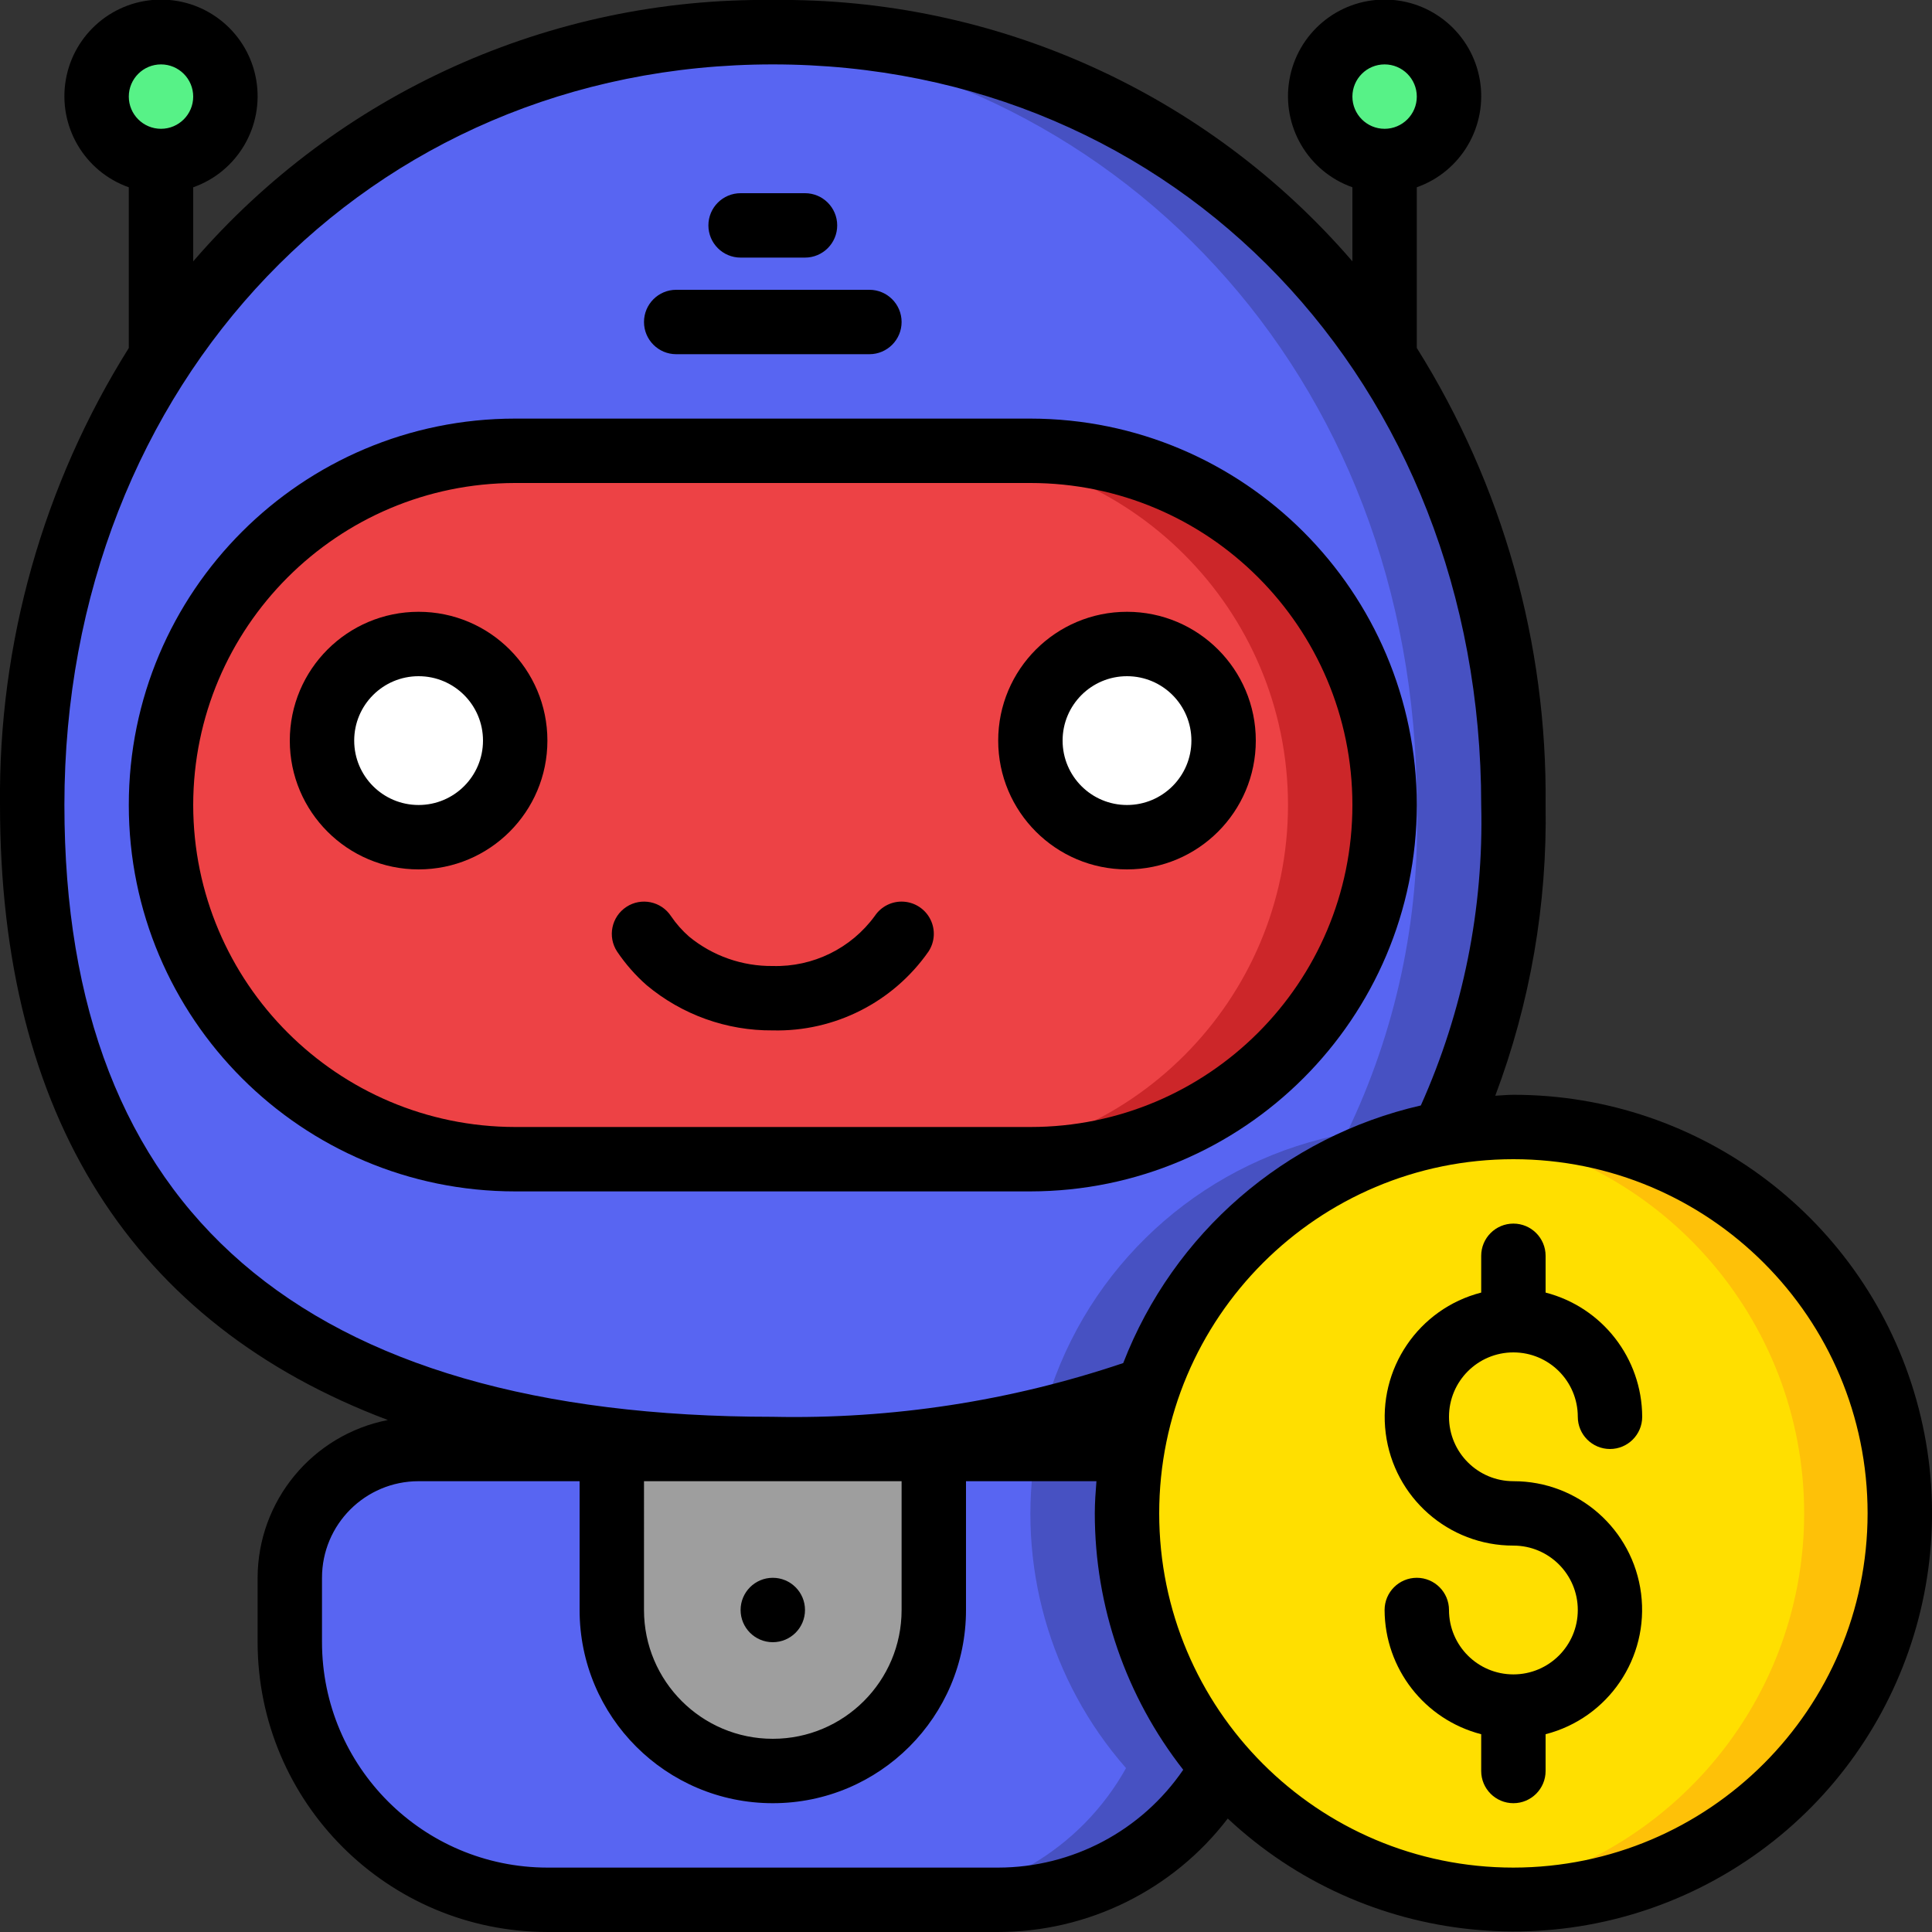 <?xml version="1.0"?>
<svg xmlns="http://www.w3.org/2000/svg" xmlns:xlink="http://www.w3.org/1999/xlink" xmlns:svgjs="http://svgjs.com/svgjs" version="1.1" width="512" height="512" x="0" y="0" viewBox="0 0 60 60" style="enable-background:new 0 0 512 512" xml:space="preserve" class=""><rect x="0" y="0" width="60" height="60" fill="#333333" stroke="none"/><g><g xmlns="http://www.w3.org/2000/svg" id="Page-1" fill="none" fill-rule="evenodd"><g id="036---Bot-Cash" fill-rule="nonzero" transform="translate(-1 -1)"><path id="Shape" d="m48 26c.102 3.526-.645 7.024-2.18 10.2-4.267.786-7.777 3.815-9.18 7.92-3.733 1.332-7.678 1.969-11.64 1.88-12.7 0-23-5-23-20 0-14 10.3-24 23-24s23 10 23 24z" fill="#5865f2" data-original="#f5f5f5" style=""/><path id="Shape" d="m25 2c-.5 0-1 .021-1.5.053 12 .753 21.5 10.503 21.5 23.947.102 3.526-.645 7.024-2.18 10.2-4.267.786-7.777 3.815-9.18 7.92-3.243 1.177-6.659 1.803-10.108 1.854.486.016.974.026 1.468.026 3.962.089 7.907-.548 11.64-1.88 1.403-4.105 4.913-7.134 9.18-7.92 1.535-3.176 2.282-6.674 2.18-10.2 0-14-10.3-24-23-24z" fill="#4751c2" data-original="#cfd8dc" style="" class=""/><rect id="Rectangle-path" fill="#ed4245" height="22" rx="11" width="38" x="6" y="15" data-original="#607d8b" style="" class=""/><path id="Shape" d="m33 15h-3c6.075 0 11 4.925 11 11s-4.925 11-11 11h3c6.075 0 11-4.925 11-11s-4.925-11-11-11z" fill="#cc2629" data-original="#37474f" style="" class=""/><circle id="Oval" cx="6" cy="4" fill="#57f287" r="2" data-original="#02a9f4" style="" class=""/><circle id="Oval" cx="44" cy="4" fill="#57f287" r="2" data-original="#02a9f4" style="" class=""/><path id="Shape" d="m38.97 55.91c-1.408 2.528-4.076 4.094-6.97 4.09h-14c-4.418 0-8-3.582-8-8v-2c0-2.209 1.791-4 4-4h22c.057-.002.114.002.17.01-.606 3.553.423 7.19 2.8 9.9z" fill="#5865f2" data-original="#f5f5f5" style=""/><path id="Shape" d="m36 48c.001-.667.058-1.333.17-1.99-.056-.008-.113-.012-.17-.01h-3c.057-.002.114.002.17.01-.606 3.553.423 7.19 2.8 9.9-1.408 2.528-4.076 4.094-6.97 4.09l3-0c2.894.004 5.562-1.562 6.97-4.09-1.921-2.187-2.977-4.999-2.97-7.91z" fill="#4751c2" data-original="#cfd8dc" style="" class=""/><circle id="Oval" cx="14" cy="24" fill="#ffffff" r="3" data-original="#00bcd4" style="" class=""/><circle id="Oval" cx="36" cy="24" fill="#ffffff" r="3" data-original="#00bcd4" style="" class=""/><path id="Shape" d="m20 46h10v5c0 2.761-2.239 5-5 5s-5-2.239-5-5z" fill="#9e9e9e" data-original="#9e9e9e" style=""/><circle id="Oval" cx="48" cy="48" fill="#ffdf00" r="12" data-original="#ffdf00" style=""/><path id="Shape" d="m48 36c-.499.002-.998.035-1.493.1 6.012.741 10.527 5.85 10.523 11.907-.004 6.057-4.526 11.16-10.539 11.893 4.439.577 8.831-1.366 11.39-5.039s2.862-8.465.785-12.43c-2.077-3.965-6.19-6.445-10.666-6.431z" fill="#fec108" data-original="#fec108" style=""/><g fill="#000"><path id="Shape" d="m45 26c-.007-6.624-5.376-11.993-12-12h-16c-6.627 0-12 5.373-12 12s5.373 12 12 12h16c6.624-.007 11.993-5.376 12-12zm-38 0c.006-5.52 4.48-9.994 10-10h16c5.523 0 10 4.477 10 10s-4.477 10-10 10h-16c-5.52-.006-9.994-4.48-10-10z" fill="#000000" data-original="#000000" style=""/><path id="Shape" d="m22 12h6c.552 0 1-.448 1-1s-.448-1-1-1h-6c-.552 0-1 .448-1 1s.448 1 1 1z" fill="#000000" data-original="#000000" style=""/><path id="Shape" d="m24 9h2c.552 0 1-.448 1-1s-.448-1-1-1h-2c-.552 0-1 .448-1 1s.448 1 1 1z" fill="#000000" data-original="#000000" style=""/><path id="Shape" d="m14 20c-2.209 0-4 1.791-4 4s1.791 4 4 4 4-1.791 4-4-1.791-4-4-4zm0 6c-1.105 0-2-.895-2-2s.895-2 2-2 2 .895 2 2-.895 2-2 2z" fill="#000000" data-original="#000000" style=""/><path id="Shape" d="m36 28c2.209 0 4-1.791 4-4s-1.791-4-4-4-4 1.791-4 4 1.791 4 4 4zm0-6c1.105 0 2 .895 2 2s-.895 2-2 2-2-.895-2-2 .895-2 2-2z" fill="#000000" data-original="#000000" style=""/><path id="Shape" d="m28.167 29.446c-.735 1.008-1.92 1.589-3.167 1.554-.947.011-1.868-.312-2.6-.913-.213-.187-.402-.4-.561-.635-.304-.462-.925-.591-1.387-.287s-.591.925-.287 1.387c.26.385.567.736.916 1.043 1.098.919 2.487 1.417 3.919 1.405 1.919.045 3.733-.873 4.833-2.446.198-.298.222-.678.063-.998s-.476-.531-.833-.554c-.357-.023-.698.147-.896.444z" fill="#000000" data-original="#000000" style=""/><circle id="Oval" cx="25" cy="51" r="1" fill="#000000" data-original="#000000" style=""/><path id="Shape" d="m48 35c-.19 0-.375.02-.563.029 1.086-2.884 1.616-5.948 1.563-9.029.053-5.017-1.335-9.943-4-14.194v-4.99c1.378-.487 2.204-1.896 1.957-3.336s-1.496-2.493-2.957-2.493-2.71 1.053-2.957 2.493.579 2.849 1.957 3.336v2.3c-4.508-5.229-11.096-8.199-18-8.116-6.904-.083-13.492 2.888-18 8.117v-2.3c1.378-.487 2.204-1.896 1.957-3.336s-1.496-2.493-2.957-2.493-2.71 1.053-2.957 2.493.579 2.849 1.957 3.336v4.99c-2.665 4.25-4.053 9.177-4 14.193 0 9.673 4.131 16.119 12.046 19.1-2.345.459-4.039 2.51-4.046 4.9v2c.006 4.968 4.032 8.994 9 9h14c2.795-.002 5.43-1.304 7.129-3.524 4.255 3.983 10.641 4.646 15.623 1.621 4.982-3.025 7.339-8.998 5.766-14.61-1.573-5.612-6.69-9.49-12.519-9.487zm-4-32c.552 0 1 .448 1 1s-.448 1-1 1-1-.448-1-1 .448-1 1-1zm-38 0c.552 0 1 .448 1 1s-.448 1-1 1-1-.448-1-1 .448-1 1-1zm-3 23c0-13.112 9.458-23 22-23s22 9.888 22 23c.081 3.211-.56 6.4-1.875 9.331-4.218.967-7.68 3.964-9.242 8-3.504 1.182-7.186 1.747-10.883 1.669-14.6 0-22-6.393-22-19zm18 21h8v4c0 2.209-1.791 4-4 4s-4-1.791-4-4zm11 12h-14c-3.864-.004-6.996-3.136-7-7v-2c0-1.657 1.343-3 3-3h5v4c0 3.314 2.686 6 6 6s6-2.686 6-6v-4h4.051c-.026.331-.051.663-.051 1 0 2.886.967 5.689 2.746 7.962-1.297 1.898-3.447 3.035-5.746 3.038zm16 0c-6.075 0-11-4.925-11-11s4.925-11 11-11 11 4.925 11 11c-.007 6.072-4.928 10.993-11 11z" fill="#000000" data-original="#000000" style=""/><path id="Shape" d="m48 43c1.105 0 2 .895 2 2 0 .552.448 1 1 1s1-.448 1-1c-.007-1.818-1.239-3.403-3-3.858v-1.142c0-.552-.448-1-1-1s-1 .448-1 1v1.142c-1.948.501-3.219 2.374-2.965 4.37.254 1.996 1.953 3.491 3.965 3.488 1.105 0 2 .895 2 2s-.895 2-2 2-2-.895-2-2c0-.552-.448-1-1-1s-1 .448-1 1c.007 1.818 1.239 3.403 3 3.858v1.142c0 .552.448 1 1 1s1-.448 1-1v-1.142c1.948-.501 3.219-2.374 2.965-4.37-.254-1.996-1.953-3.491-3.965-3.488-1.105 0-2-.895-2-2s.895-2 2-2z" fill="#000000" data-original="#000000" style=""/></g></g></g></g></svg>
